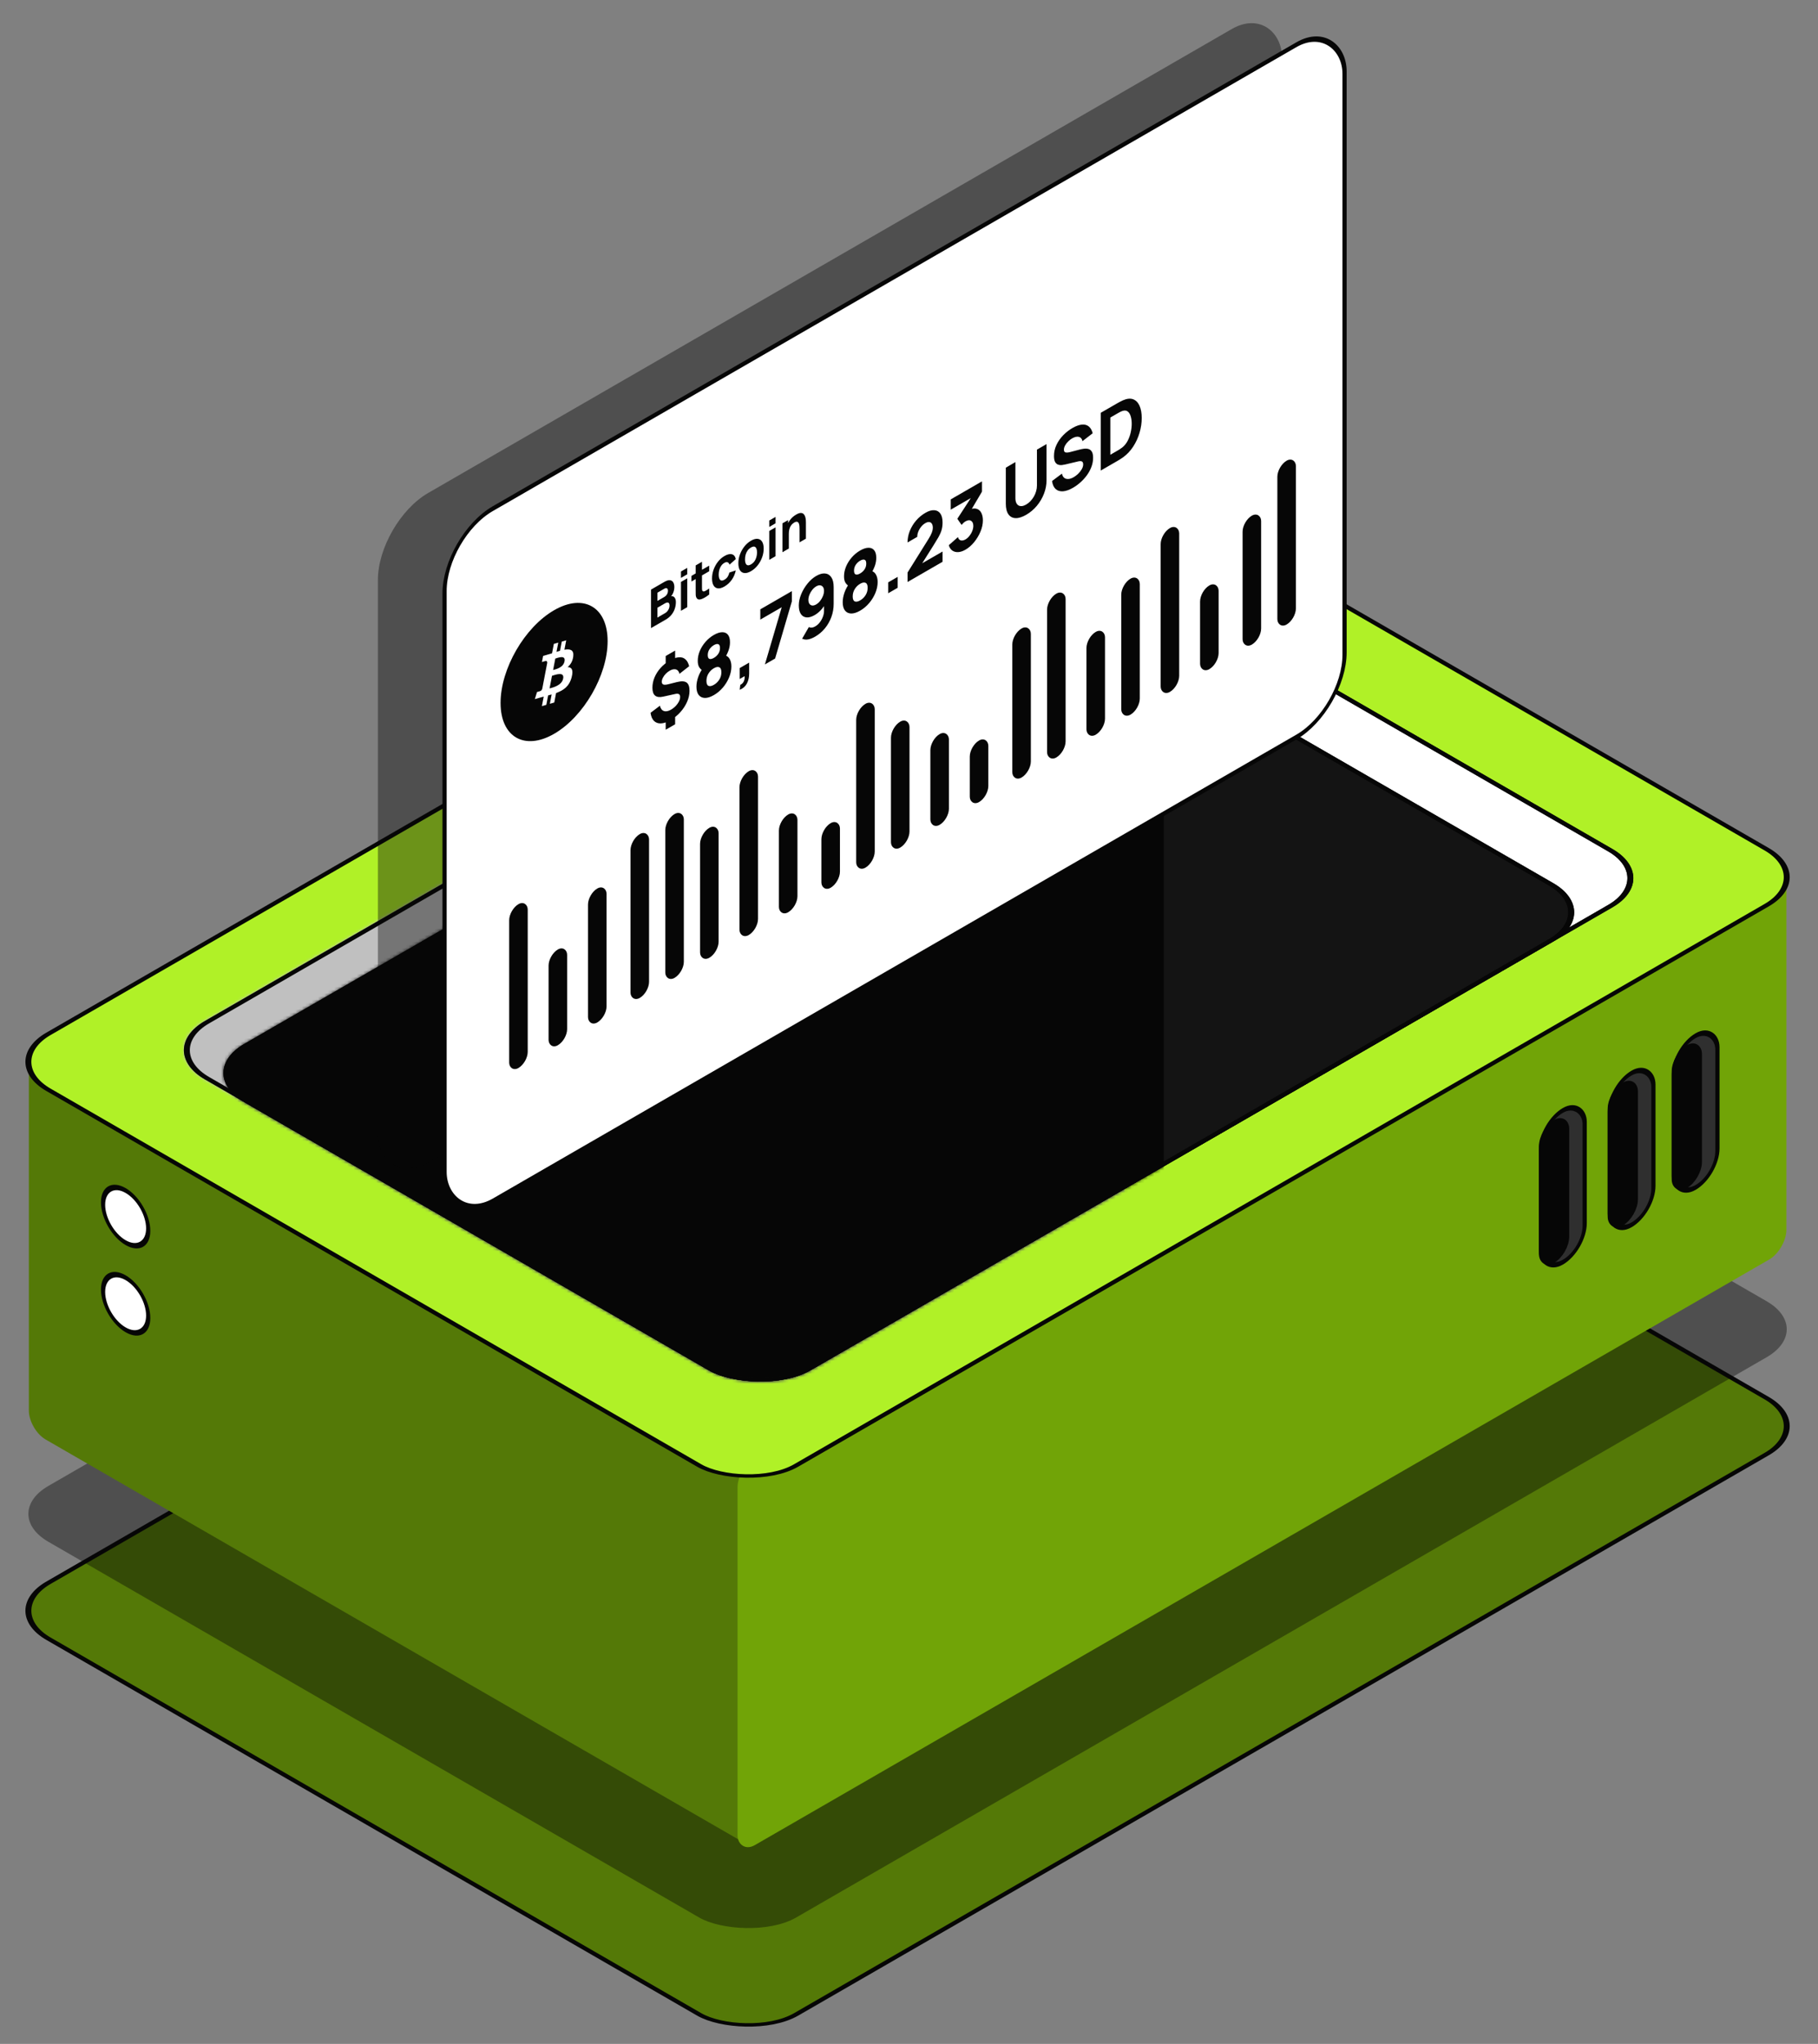 <svg width="563" height="633" viewBox="0 0 563 633" fill="none" xmlns="http://www.w3.org/2000/svg">
<rect x="0" y="0" width="563" height="633" fill="#808080" stroke="none"/>
<rect width="381.722" height="267.364" rx="17.326" transform="matrix(0.866 -0.5 0.866 0.5 0 498.852)" fill="#547907" stroke="#060606" stroke-width="1.5"/>
<rect opacity="0.4" width="381.722" height="267.364" rx="17.326" transform="matrix(0.866 -0.5 0.866 0.5 0 468.852)" fill="#060606"/>
<path fill-rule="evenodd" clip-rule="evenodd" d="M236.84 563.303C236.121 563.718 235.586 564.444 235.586 565.274V567.677C235.586 570.991 233.26 572.334 230.39 570.677L14.128 445.818C11.258 444.161 8.932 440.132 8.932 436.818L8.932 328.818C8.932 325.505 11.258 324.161 14.128 325.818L230.39 450.678V450.678C230.765 450.894 231.263 450.749 231.439 450.354C232.624 447.694 234.601 445.258 236.84 443.965L495.857 294.422C499.482 292.329 502.421 294.026 502.421 298.212V402.389C502.421 406.576 499.482 411.666 495.857 413.759L236.84 563.303V563.303Z" fill="#547907"/>
<circle r="8.07" transform="matrix(0.866 0.5 -2.20305e-08 1 38.907 376.785)" fill="white" stroke="#060606" stroke-width="1.5"/>
<circle r="8.07" transform="matrix(0.866 0.5 -2.20305e-08 1 38.907 403.785)" fill="white" stroke="#060606" stroke-width="1.5"/>
<rect width="375.076" height="120" rx="6.17" transform="matrix(0.866 -0.5 2.20305e-08 1 228.398 454.539)" fill="#71A407"/>
<rect width="15.603" height="47.006" rx="7.801" transform="matrix(0.866 -0.5 2.20305e-08 1 477.236 347.799)" fill="#2F2F2F" stroke="#060606" stroke-width="1.5"/>
<rect width="9.318" height="42.77" rx="4.659" transform="matrix(0.866 -0.5 2.20305e-08 1 477.236 349.926)" fill="#060606" stroke="#060606" stroke-width="1.5"/>
<rect width="15.603" height="47.006" rx="7.801" transform="matrix(0.866 -0.5 2.20305e-08 1 498.518 336.229)" fill="#2F2F2F" stroke="#060606" stroke-width="1.5"/>
<rect width="9.318" height="42.77" rx="4.659" transform="matrix(0.866 -0.5 2.20305e-08 1 498.518 338.355)" fill="#060606" stroke="#060606" stroke-width="1.5"/>
<rect width="15.603" height="47.006" rx="7.801" transform="matrix(0.866 -0.5 2.20305e-08 1 518.342 324.656)" fill="#2F2F2F" stroke="#060606" stroke-width="1.5"/>
<rect width="9.318" height="42.77" rx="4.659" transform="matrix(0.866 -0.5 2.20305e-08 1 518.342 326.783)" fill="#060606" stroke="#060606" stroke-width="1.5"/>
<rect width="381.722" height="267.364" rx="17.326" transform="matrix(0.866 -0.5 0.866 0.5 0 328.852)" fill="#B0F127" stroke="#060606" stroke-width="1.5"/>
<rect width="321.527" height="214.972" rx="17.326" transform="matrix(0.866 -0.5 0.866 0.5 49.076 325.25)" fill="white" stroke="#060606" stroke-width="1.5"/>
<mask id="mask0_3754_36667" style="mask-type:alpha" maskUnits="userSpaceOnUse" x="56" y="169" width="450" height="260">
<rect width="321.527" height="214.972" rx="17.326" transform="matrix(0.866 -0.5 0.866 0.5 49.076 325.25)" fill="white" stroke="#060606" stroke-width="1.5"/>
</mask>
<g mask="url(#mask0_3754_36667)">
<rect width="356.225" height="395.304" transform="matrix(0.866 0.5 -2.20305e-08 1 39.932 -20.77)" fill="#C0C0C0"/>
</g>
<rect width="321.527" height="214.972" rx="17.326" transform="matrix(0.866 -0.5 0.866 0.5 49.076 325.25)" stroke="#060606" stroke-width="1.5"/>
<rect width="300.369" height="200.826" rx="17.326" transform="matrix(0.866 -0.5 0.866 0.5 61.326 332.322)" fill="#141414" stroke="#060606" stroke-width="1.5"/>
<mask id="mask1_3754_36667" style="mask-type:alpha" maskUnits="userSpaceOnUse" x="69" y="186" width="419" height="243">
<rect width="300.369" height="200.826" rx="17.326" transform="matrix(0.866 -0.5 0.866 0.5 61.326 332.322)" fill="#060606" stroke="#060606" stroke-width="1.5"/>
</mask>
<g mask="url(#mask1_3754_36667)">
<rect width="356.225" height="395.304" transform="matrix(0.866 0.5 -2.20305e-08 1 51.932 -2.77)" fill="#060606"/>
</g>
<rect width="300.369" height="200.826" rx="17.326" transform="matrix(0.866 -0.5 0.866 0.5 61.326 332.322)" stroke="#060606" stroke-width="1.5"/>
<ellipse cx="322.807" cy="165.639" rx="14.875" ry="8.87" fill="#060606"/>
<rect opacity="0.4" width="323.335" height="207.42" rx="18" transform="matrix(0.866 -0.5 2.20305e-08 1 117.025 161.668)" fill="#060606"/>
<rect x="0.65" y="0.375" width="321.835" height="214.418" rx="17.25" transform="matrix(0.866 -0.5 2.20305e-08 1 137.112 166.106)" fill="white" stroke="#060606" stroke-width="1.5"/>
<path d="M201.604 194.528L201.604 182.603L205.734 180.219C206.471 179.793 207.066 179.621 207.52 179.701C207.974 179.775 208.306 180.009 208.517 180.401C208.727 180.793 208.832 181.251 208.832 181.775C208.832 182.443 208.701 183.074 208.438 183.667C208.18 184.258 207.824 184.759 207.369 185.17L207.369 184.756C208.015 184.538 208.498 184.605 208.818 184.955C209.143 185.303 209.306 185.808 209.306 186.471C209.306 187.183 209.191 187.876 208.961 188.549C208.737 189.22 208.393 189.844 207.929 190.42C207.465 190.992 206.882 191.48 206.179 191.886L201.604 194.528ZM203.583 191.265L205.978 189.882C206.241 189.73 206.475 189.532 206.681 189.286C206.887 189.035 207.047 188.76 207.161 188.462C207.281 188.156 207.341 187.842 207.341 187.522C207.341 187.241 207.291 187.018 207.19 186.856C207.09 186.693 206.937 186.607 206.731 186.599C206.53 186.582 206.279 186.661 205.978 186.835L203.583 188.218L203.583 191.265ZM203.583 186.114L205.706 184.889C205.926 184.762 206.122 184.605 206.294 184.417C206.466 184.229 206.602 184.015 206.702 183.775C206.803 183.529 206.853 183.26 206.853 182.968C206.853 182.603 206.755 182.354 206.559 182.218C206.363 182.083 206.079 182.123 205.706 182.338L203.583 183.564L203.583 186.114ZM210.879 178.987L210.879 177L212.83 175.873L212.83 177.861L210.879 178.987ZM210.879 189.172L210.879 180.229L212.83 179.103L212.83 188.046L210.879 189.172ZM219.627 184.122C219.092 184.547 218.566 184.9 218.049 185.182C217.538 185.466 217.079 185.629 216.672 185.67C216.271 185.704 215.965 185.563 215.754 185.248C215.563 184.95 215.463 184.594 215.453 184.18C215.444 183.76 215.439 183.283 215.439 182.747L215.439 175.112L217.39 173.986L217.39 181.489C217.39 181.836 217.392 182.15 217.397 182.429C217.406 182.699 217.456 182.891 217.547 183.004C217.719 183.219 217.994 183.232 218.372 183.041C218.75 182.851 219.168 182.587 219.627 182.25L219.627 184.122ZM214.119 180.097L214.119 178.358L219.627 175.179L219.627 176.918L214.119 180.097ZM224.346 181.646C223.543 182.109 222.855 182.3 222.281 182.217C221.707 182.134 221.267 181.825 220.961 181.29C220.655 180.754 220.502 180.039 220.502 179.145C220.502 178.239 220.66 177.34 220.976 176.445C221.296 175.548 221.746 174.728 222.324 173.986C222.903 173.243 223.586 172.644 224.375 172.189C225.288 171.662 226.053 171.488 226.67 171.667C227.291 171.838 227.688 172.335 227.86 173.158L225.91 174.88C225.795 174.483 225.594 174.237 225.307 174.143C225.025 174.047 224.705 174.102 224.346 174.309C223.935 174.546 223.598 174.857 223.335 175.24C223.072 175.619 222.879 176.042 222.754 176.512C222.63 176.975 222.568 177.456 222.568 177.952C222.568 178.731 222.716 179.277 223.012 179.592C223.314 179.898 223.758 179.882 224.346 179.542C224.786 179.288 225.121 178.979 225.35 178.615C225.58 178.251 225.752 177.82 225.867 177.323L227.86 176.652C227.64 177.729 227.224 178.7 226.613 179.567C226.001 180.434 225.245 181.127 224.346 181.646ZM232.57 176.898C231.791 177.348 231.107 177.541 230.519 177.477C229.931 177.414 229.472 177.124 229.142 176.608C228.817 176.083 228.654 175.36 228.654 174.438C228.654 173.505 228.822 172.589 229.156 171.689C229.491 170.784 229.952 169.963 230.54 169.226C231.128 168.489 231.805 167.899 232.57 167.458C233.349 167.008 234.033 166.814 234.621 166.878C235.214 166.939 235.675 167.23 236.005 167.752C236.335 168.268 236.5 168.987 236.5 169.909C236.5 170.836 236.333 171.753 235.998 172.658C235.668 173.555 235.207 174.376 234.614 175.122C234.026 175.859 233.344 176.451 232.57 176.898ZM232.57 174.794C233.196 174.433 233.662 173.921 233.968 173.258C234.279 172.588 234.435 171.869 234.435 171.101C234.435 170.306 234.277 169.762 233.961 169.47C233.65 169.175 233.187 169.205 232.57 169.561C232.144 169.807 231.795 170.119 231.523 170.497C231.25 170.875 231.047 171.299 230.913 171.768C230.784 172.234 230.72 172.727 230.72 173.246C230.72 174.046 230.875 174.594 231.186 174.89C231.501 175.177 231.963 175.145 232.57 174.794ZM238.22 163.202L238.22 161.214L240.171 160.088L240.171 162.075L238.22 163.202ZM238.22 173.387L238.22 164.444L240.171 163.318L240.171 172.261L238.22 173.387ZM247.599 167.972L247.599 163.749C247.599 163.545 247.59 163.291 247.57 162.987C247.551 162.678 247.492 162.392 247.391 162.13C247.291 161.868 247.126 161.695 246.896 161.613C246.672 161.527 246.351 161.604 245.935 161.844C245.768 161.941 245.589 162.075 245.397 162.246C245.206 162.417 245.027 162.639 244.86 162.913C244.692 163.18 244.554 163.514 244.444 163.915C244.338 164.312 244.286 164.79 244.286 165.347L243.167 165.38C243.167 164.674 243.291 163.94 243.54 163.178C243.789 162.416 244.162 161.701 244.659 161.033C245.161 160.362 245.792 159.807 246.552 159.368C247.159 159.018 247.654 158.851 248.037 158.868C248.419 158.884 248.715 159.014 248.926 159.257C249.141 159.497 249.294 159.789 249.385 160.134C249.476 160.474 249.531 160.801 249.55 161.116C249.569 161.43 249.578 161.662 249.578 161.811L249.578 166.83L247.599 167.972ZM242.307 171.028L242.307 162.085L244.042 161.083L244.042 164.047L244.286 163.906L244.286 169.885L242.307 171.028Z" fill="#060606"/>
<path d="M206.15 226.004L206.15 223.023L209.076 221.334L209.076 224.315L206.15 226.004ZM206.15 206.155L206.15 203.174L209.076 201.485L209.076 204.466L206.15 206.155ZM207.635 223.036C206.523 223.677 205.53 224.015 204.655 224.048C203.78 224.073 203.067 223.81 202.514 223.259C201.962 222.7 201.611 221.868 201.46 220.762L204.365 218.564C204.558 219.429 204.963 219.974 205.58 220.197C206.204 220.417 206.946 220.278 207.807 219.781C208.617 219.313 209.288 218.707 209.818 217.961C210.356 217.212 210.625 216.514 210.625 215.868C210.625 215.43 210.507 215.138 210.27 214.993C210.041 214.835 209.679 214.809 209.184 214.912L205.354 215.757C203.145 216.245 202.041 215.326 202.041 212.999C202.041 211.906 202.263 210.83 202.708 209.77C203.16 208.706 203.794 207.722 204.612 206.82C205.437 205.905 206.408 205.128 207.527 204.491C208.553 203.915 209.463 203.605 210.259 203.559C211.056 203.505 211.719 203.714 212.25 204.186C212.787 204.646 213.178 205.36 213.422 206.329L210.41 208.689C210.31 208.217 210.123 207.861 209.851 207.621C209.578 207.372 209.238 207.254 208.829 207.267C208.427 207.267 207.979 207.401 207.484 207.67C207.011 207.927 206.581 208.254 206.193 208.652C205.813 209.045 205.508 209.465 205.279 209.912C205.057 210.347 204.945 210.759 204.945 211.148C204.945 211.579 205.103 211.861 205.419 211.993C205.734 212.117 206.236 212.092 206.925 211.918L209.657 211.235C211.027 210.9 212.013 210.948 212.615 211.378C213.225 211.805 213.53 212.66 213.53 213.943C213.53 215.069 213.282 216.202 212.787 217.34C212.293 218.479 211.601 219.545 210.711 220.539C209.829 221.528 208.804 222.361 207.635 223.036ZM221.073 215.277C220.026 215.881 219.094 216.175 218.276 216.159C217.466 216.13 216.828 215.819 216.361 215.227C215.902 214.623 215.673 213.766 215.673 212.656C215.673 211.712 215.856 210.716 216.222 209.669C216.595 208.617 217.129 207.625 217.824 206.694L217.76 207.774C217.236 207.489 216.824 207.106 216.523 206.626C216.229 206.141 216.082 205.489 216.082 204.669C216.082 203.634 216.293 202.609 216.716 201.595C217.147 200.576 217.735 199.641 218.481 198.788C219.234 197.922 220.098 197.208 221.073 196.645C222.048 196.082 222.909 195.8 223.655 195.8C224.408 195.788 224.996 196.045 225.419 196.571C225.849 197.092 226.064 197.871 226.064 198.906C226.064 199.726 225.925 200.543 225.645 201.359C225.365 202.166 224.938 203.042 224.365 203.986L224.365 202.943C225.046 203.046 225.57 203.415 225.935 204.048C226.308 204.677 226.495 205.464 226.495 206.408C226.495 207.518 226.262 208.642 225.795 209.78C225.329 210.911 224.687 211.96 223.87 212.929C223.052 213.89 222.12 214.672 221.073 215.277ZM221.073 212.097C221.762 211.7 222.321 211.161 222.751 210.482C223.181 209.803 223.397 209.041 223.397 208.197C223.397 207.36 223.181 206.847 222.751 206.657C222.321 206.458 221.762 206.557 221.073 206.955C220.385 207.352 219.829 207.897 219.406 208.588C218.983 209.271 218.771 210.031 218.771 210.867C218.771 211.712 218.983 212.227 219.406 212.414C219.829 212.6 220.385 212.495 221.073 212.097ZM221.073 203.75C221.632 203.427 222.088 203.007 222.439 202.489C222.791 201.963 222.966 201.365 222.966 200.694C222.966 200.024 222.791 199.628 222.439 199.508C222.088 199.38 221.632 199.477 221.073 199.8C220.514 200.123 220.058 200.552 219.707 201.086C219.356 201.611 219.18 202.21 219.18 202.88C219.18 203.551 219.356 203.947 219.707 204.067C220.058 204.179 220.514 204.073 221.073 203.75ZM229.077 213.637L229.249 212.121C229.594 211.956 229.873 211.728 230.089 211.438C230.304 211.157 230.451 210.84 230.53 210.488C230.616 210.14 230.634 209.782 230.583 209.413L229.077 210.283L229.077 206.904L232.003 205.215L232.003 208.594C232.003 209.786 231.763 210.827 231.283 211.718C230.802 212.608 230.067 213.248 229.077 213.637ZM236.874 205.781L242.081 188.069L235.454 191.895L235.454 188.715L245.222 183.075L245.222 186.255L240.037 203.956L236.874 205.781ZM252.772 178.368C253.798 177.776 254.716 177.524 255.526 177.611C256.343 177.694 256.989 178.095 257.462 178.816C257.935 179.528 258.172 180.534 258.172 181.834L258.172 187.026C258.172 188.434 257.935 189.788 257.462 191.088C256.989 192.38 256.322 193.551 255.461 194.603C254.601 195.646 253.59 196.503 252.428 197.174C251.675 197.609 250.958 197.895 250.276 198.031C249.602 198.155 248.978 198.081 248.405 197.808L250.492 194.193C250.75 194.342 251.047 194.402 251.384 194.373C251.729 194.34 252.076 194.222 252.428 194.019C252.987 193.696 253.471 193.268 253.88 192.734C254.296 192.187 254.615 191.609 254.837 191.001C255.067 190.38 255.182 189.796 255.182 189.249L255.182 186.591L255.676 186.927C255.239 187.701 254.726 188.399 254.138 189.02C253.55 189.632 252.944 190.119 252.32 190.479C251.345 191.042 250.484 191.287 249.739 191.212C249 191.133 248.419 190.777 247.996 190.144C247.58 189.506 247.372 188.624 247.372 187.498C247.372 186.372 247.619 185.215 248.114 184.026C248.609 182.83 249.265 181.73 250.083 180.728C250.9 179.718 251.797 178.932 252.772 178.368ZM252.772 181.598C252.327 181.855 251.919 182.215 251.546 182.679C251.18 183.138 250.886 183.643 250.664 184.194C250.449 184.741 250.341 185.271 250.341 185.784C250.341 186.297 250.449 186.707 250.664 187.014C250.879 187.312 251.169 187.484 251.535 187.529C251.901 187.566 252.306 187.457 252.751 187.2C253.195 186.943 253.6 186.585 253.966 186.126C254.339 185.654 254.633 185.144 254.848 184.598C255.07 184.039 255.182 183.503 255.182 182.989C255.182 182.492 255.074 182.095 254.859 181.797C254.644 181.499 254.353 181.327 253.988 181.281C253.622 181.236 253.217 181.341 252.772 181.598ZM266.371 189.124C265.324 189.729 264.391 190.023 263.574 190.006C262.763 189.977 262.125 189.667 261.659 189.075C261.2 188.47 260.97 187.613 260.97 186.503C260.97 185.559 261.153 184.564 261.519 183.516C261.892 182.465 262.426 181.473 263.122 180.541L263.057 181.622C262.534 181.336 262.122 180.953 261.82 180.473C261.526 179.989 261.379 179.336 261.379 178.517C261.379 177.482 261.591 176.457 262.014 175.442C262.444 174.424 263.032 173.488 263.778 172.635C264.531 171.77 265.395 171.056 266.371 170.493C267.346 169.929 268.206 169.648 268.952 169.648C269.705 169.635 270.293 169.892 270.716 170.418C271.147 170.94 271.362 171.718 271.362 172.753C271.362 173.573 271.222 174.391 270.942 175.206C270.663 176.014 270.236 176.889 269.662 177.833L269.662 176.79C270.344 176.894 270.867 177.262 271.233 177.896C271.606 178.525 271.792 179.312 271.792 180.256C271.792 181.365 271.559 182.489 271.093 183.628C270.627 184.758 269.985 185.808 269.167 186.777C268.35 187.737 267.418 188.52 266.371 189.124ZM266.371 185.945C267.059 185.547 267.618 185.009 268.049 184.33C268.479 183.651 268.694 182.889 268.694 182.044C268.694 181.208 268.479 180.694 268.049 180.504C267.618 180.305 267.059 180.405 266.371 180.802C265.682 181.2 265.126 181.744 264.703 182.436C264.28 183.119 264.069 183.878 264.069 184.715C264.069 185.559 264.28 186.075 264.703 186.261C265.126 186.448 265.682 186.342 266.371 185.945ZM266.371 177.597C266.93 177.275 267.385 176.854 267.737 176.337C268.088 175.811 268.264 175.213 268.264 174.542C268.264 173.871 268.088 173.476 267.737 173.356C267.385 173.227 266.93 173.325 266.371 173.648C265.811 173.97 265.356 174.399 265.004 174.933C264.653 175.459 264.477 176.057 264.477 176.728C264.477 177.399 264.653 177.794 265.004 177.914C265.356 178.026 265.811 177.92 266.371 177.597ZM275.063 183.733L275.063 180.354L277.989 178.665L277.989 182.044L275.063 183.733ZM281.051 180.251L281.051 177.32L287.548 166.911C288.036 166.132 288.38 165.466 288.581 164.911C288.782 164.356 288.882 163.888 288.882 163.507C288.882 162.961 288.785 162.532 288.592 162.222C288.398 161.903 288.126 161.725 287.774 161.688C287.423 161.642 287.01 161.756 286.537 162.029C286.042 162.315 285.605 162.7 285.225 163.184C284.852 163.656 284.561 164.168 284.353 164.718C284.145 165.261 284.049 165.776 284.063 166.265L281.051 168.004C281.051 166.778 281.284 165.584 281.75 164.42C282.216 163.257 282.865 162.191 283.697 161.222C284.529 160.253 285.497 159.45 286.602 158.812C287.613 158.228 288.516 157.963 289.312 158.017C290.116 158.059 290.747 158.402 291.206 159.048C291.665 159.694 291.894 160.617 291.894 161.818C291.894 162.704 291.787 163.503 291.571 164.215C291.356 164.919 291.037 165.642 290.614 166.383C290.191 167.116 289.671 167.971 289.054 168.948L284.859 175.618L284.622 175.009L291.894 170.811L291.894 173.991L281.051 180.251ZM298.983 170.246C298.209 170.693 297.47 170.941 296.767 170.991C296.065 171.032 295.451 170.877 294.928 170.525C294.412 170.169 294.042 169.612 293.82 168.854L296.66 166.345C296.81 166.913 297.104 167.252 297.542 167.364C297.987 167.463 298.467 167.364 298.983 167.066C299.428 166.809 299.833 166.451 300.199 165.991C300.572 165.528 300.866 165.023 301.081 164.476C301.303 163.925 301.415 163.393 301.415 162.88C301.415 162.11 301.185 161.584 300.726 161.302C300.274 161.008 299.693 161.066 298.983 161.476C298.768 161.6 298.56 161.758 298.359 161.948C298.159 162.13 297.965 162.337 297.779 162.569L296.466 160.669L301.393 153.104L301.608 153.701L294.422 157.849L294.422 154.669L304.104 149.08L304.104 152.26L300.274 158.744L300.253 157.812C301.142 157.456 301.891 157.383 302.501 157.595C303.118 157.793 303.584 158.212 303.899 158.849C304.222 159.474 304.383 160.247 304.383 161.166C304.383 162.292 304.136 163.449 303.641 164.637C303.146 165.817 302.49 166.908 301.673 167.91C300.855 168.904 299.959 169.683 298.983 170.246ZM317.787 159.439C316.539 160.159 315.442 160.503 314.495 160.47C313.549 160.429 312.81 160.031 312.28 159.278C311.749 158.524 311.483 157.431 311.483 155.998L311.483 144.844L314.452 143.105L314.452 154.259C314.452 154.847 314.539 155.332 314.711 155.713C314.883 156.094 315.119 156.371 315.421 156.545C315.729 156.715 316.084 156.779 316.486 156.737C316.894 156.684 317.328 156.524 317.787 156.259C318.26 155.986 318.698 155.638 319.1 155.216C319.508 154.789 319.863 154.315 320.164 153.794C320.466 153.272 320.699 152.723 320.864 152.148C321.036 151.568 321.122 150.988 321.122 150.409L321.122 139.254L324.091 137.54L324.091 148.719C324.091 150.152 323.825 151.551 323.295 152.918C322.764 154.284 322.025 155.535 321.079 156.669C320.132 157.795 319.035 158.719 317.787 159.439ZM332.294 151.063C331.147 151.726 330.111 152.092 329.186 152.162C328.268 152.22 327.511 151.987 326.916 151.461C326.328 150.922 325.955 150.094 325.797 148.976L328.852 146.691C329.067 147.594 329.512 148.128 330.186 148.293C330.86 148.459 331.628 148.293 332.488 147.796C332.969 147.519 333.435 147.163 333.887 146.728C334.338 146.293 334.708 145.823 334.994 145.318C335.289 144.809 335.436 144.306 335.436 143.809C335.436 143.627 335.41 143.468 335.36 143.331C335.317 143.182 335.242 143.064 335.134 142.977C335.027 142.89 334.873 142.838 334.672 142.822C334.478 142.801 334.231 142.824 333.93 142.89L329.906 143.846C329.605 143.921 329.254 143.983 328.852 144.033C328.458 144.078 328.074 144.039 327.701 143.915C327.328 143.791 327.016 143.524 326.765 143.114C326.521 142.691 326.4 142.054 326.4 141.201C326.4 140 326.661 138.851 327.185 137.754C327.708 136.657 328.408 135.661 329.282 134.767C330.157 133.872 331.126 133.123 332.187 132.518C333.255 131.918 334.209 131.578 335.048 131.5C335.887 131.421 336.59 131.607 337.157 132.059C337.723 132.502 338.132 133.21 338.383 134.183L335.22 136.63C335.106 136.116 334.894 135.75 334.586 135.53C334.277 135.311 333.908 135.222 333.478 135.263C333.055 135.301 332.61 135.446 332.144 135.698C331.685 135.947 331.251 136.272 330.842 136.673C330.441 137.062 330.111 137.485 329.853 137.94C329.602 138.391 329.476 138.828 329.476 139.251C329.476 139.64 329.58 139.899 329.788 140.027C329.996 140.147 330.258 140.19 330.573 140.157C330.889 140.124 331.212 140.062 331.541 139.971L334.231 139.263C334.632 139.155 335.077 139.064 335.565 138.99C336.052 138.907 336.518 138.919 336.963 139.027C337.415 139.122 337.784 139.381 338.071 139.803C338.365 140.222 338.512 140.882 338.512 141.785C338.512 142.745 338.336 143.687 337.985 144.61C337.641 145.521 337.175 146.382 336.587 147.194C335.998 147.997 335.332 148.73 334.586 149.393C333.847 150.051 333.083 150.608 332.294 151.063ZM340.876 145.736L340.876 127.849L345.889 124.955C346.011 124.885 346.262 124.744 346.642 124.533C347.022 124.322 347.388 124.139 347.739 123.986C348.987 123.44 350.045 123.33 350.913 123.657C351.781 123.984 352.44 124.655 352.892 125.669C353.344 126.684 353.57 127.949 353.57 129.464C353.57 130.979 353.344 132.505 352.892 134.041C352.44 135.577 351.781 137.01 350.913 138.339C350.045 139.668 348.987 140.78 347.739 141.674C347.388 141.927 347.022 142.167 346.642 142.394C346.262 142.622 346.011 142.771 345.889 142.842L340.876 145.736ZM343.845 140.842L345.889 139.662C346.083 139.55 346.345 139.395 346.675 139.196C347.004 138.989 347.302 138.78 347.567 138.569C348.241 138.022 348.79 137.341 349.213 136.525C349.643 135.706 349.959 134.836 350.16 133.917C350.368 132.994 350.472 132.106 350.472 131.253C350.472 130.358 350.364 129.572 350.149 128.893C349.941 128.209 349.622 127.715 349.192 127.408C348.761 127.102 348.22 127.062 347.567 127.29C347.302 127.377 347.004 127.512 346.675 127.694C346.345 127.876 346.083 128.023 345.889 128.135L343.845 129.315L343.845 140.842Z" fill="#060606"/>
<circle r="19.142" transform="matrix(0.866 -0.5 2.20305e-08 1 171.593 208.13)" fill="#060606"/>
<path d="M177.528 203.275C177.776 201.216 176.513 200.915 174.785 201.225L175.345 198.306L173.977 198.702L173.431 201.545C173.071 201.649 172.702 201.764 172.335 201.88L172.884 199.018L171.517 199.414L170.956 202.333C170.658 202.427 170.366 202.518 170.082 202.6L170.084 202.591L168.196 203.137L167.832 205.035C167.832 205.035 168.848 204.717 168.826 204.746C169.38 204.586 169.481 204.952 169.464 205.297L168.825 208.623C168.864 208.612 168.913 208.6 168.968 208.593C168.922 208.607 168.873 208.62 168.823 208.636L167.928 213.295C167.86 213.529 167.688 213.919 167.301 214.032C167.315 214.048 166.306 214.32 166.306 214.32L165.627 216.521L167.408 216.006C167.739 215.91 168.064 215.823 168.383 215.733L167.817 218.686L169.184 218.29L169.745 215.369C170.118 215.27 170.481 215.169 170.835 215.066L170.276 217.974L171.645 217.578L172.211 214.63C174.545 213.793 176.299 212.574 177.038 209.711C177.633 207.405 177.008 206.633 175.781 206.604C176.675 205.85 177.348 204.782 177.528 203.275V203.275ZM174.401 210.143C173.978 212.35 171.117 212.941 170.19 213.21L170.941 209.298C171.869 209.03 174.843 207.842 174.401 210.143V210.143ZM174.825 204.808C174.439 206.815 172.057 207.284 171.285 207.507L171.966 203.959C172.739 203.735 175.226 202.714 174.825 204.808V204.808Z" fill="white"/>
<rect width="6.633" height="50.734" rx="3.316" transform="matrix(0.866 -0.5 2.20305e-08 1 157.682 281.684)" fill="#060606"/>
<rect width="6.633" height="40.242" rx="3.316" transform="matrix(0.866 -0.5 2.20305e-08 1 216.795 258.043)" fill="#060606"/>
<rect width="6.633" height="38.996" rx="3.316" transform="matrix(0.866 -0.5 2.20305e-08 1 275.912 225.162)" fill="#060606"/>
<rect width="6.633" height="42.11" rx="3.316" transform="matrix(0.866 -0.5 2.20305e-08 1 347.229 180.873)" fill="#060606"/>
<rect width="6.633" height="29.654" rx="3.316" transform="matrix(0.866 -0.5 2.20305e-08 1 169.885 295.719)" fill="#060606"/>
<rect width="6.633" height="28.098" rx="3.316" transform="matrix(0.866 -0.5 2.20305e-08 1 288.117 229.012)" fill="#060606"/>
<rect width="6.633" height="50.734" rx="3.316" transform="matrix(0.866 -0.5 2.20305e-08 1 229 240.508)" fill="#060606"/>
<rect width="6.633" height="50.734" rx="3.316" transform="matrix(0.866 -0.5 2.20305e-08 1 359.432 165.203)" fill="#060606"/>
<rect width="6.633" height="19.067" rx="3.316" transform="matrix(0.866 -0.5 2.20305e-08 1 300.322 230.996)" fill="#060606"/>
<rect width="6.633" height="41.487" rx="3.316" transform="matrix(0.866 -0.5 2.20305e-08 1 182.094 276.834)" fill="#060606"/>
<rect width="6.633" height="30.277" rx="3.316" transform="matrix(0.866 -0.5 2.20305e-08 1 241.213 253.914)" fill="#060606"/>
<rect width="6.633" height="46.158" rx="3.316" transform="matrix(0.866 -0.5 2.20305e-08 1 313.49 196.303)" fill="#060606"/>
<rect width="6.633" height="25.92" rx="3.316" transform="matrix(0.866 -0.5 2.20305e-08 1 371.639 182.973)" fill="#060606"/>
<rect width="6.633" height="50.734" rx="3.316" transform="matrix(0.866 -0.5 2.20305e-08 1 265.143 219.641)" fill="#060606"/>
<rect width="6.633" height="50.734" rx="3.316" transform="matrix(0.866 -0.5 2.20305e-08 1 324.254 185.514)" fill="#060606"/>
<rect width="6.633" height="50.734" rx="3.316" transform="matrix(0.866 -0.5 2.20305e-08 1 195.256 259.984)" fill="#060606"/>
<rect width="6.633" height="20.001" rx="3.316" transform="matrix(0.866 -0.5 2.20305e-08 1 254.371 256.592)" fill="#060606"/>
<rect width="6.633" height="39.933" rx="3.316" transform="matrix(0.866 -0.5 2.20305e-08 1 384.805 161.359)" fill="#060606"/>
<rect width="6.633" height="50.734" rx="3.316" transform="matrix(0.866 -0.5 2.20305e-08 1 206.027 253.773)" fill="#060606"/>
<rect width="6.633" height="31.834" rx="3.316" transform="matrix(0.866 -0.5 2.20305e-08 1 336.457 197.365)" fill="#060606"/>
<rect width="6.633" height="50.734" rx="3.316" transform="matrix(0.866 -0.5 2.20305e-08 1 395.572 144.338)" fill="#060606"/>
</svg>
